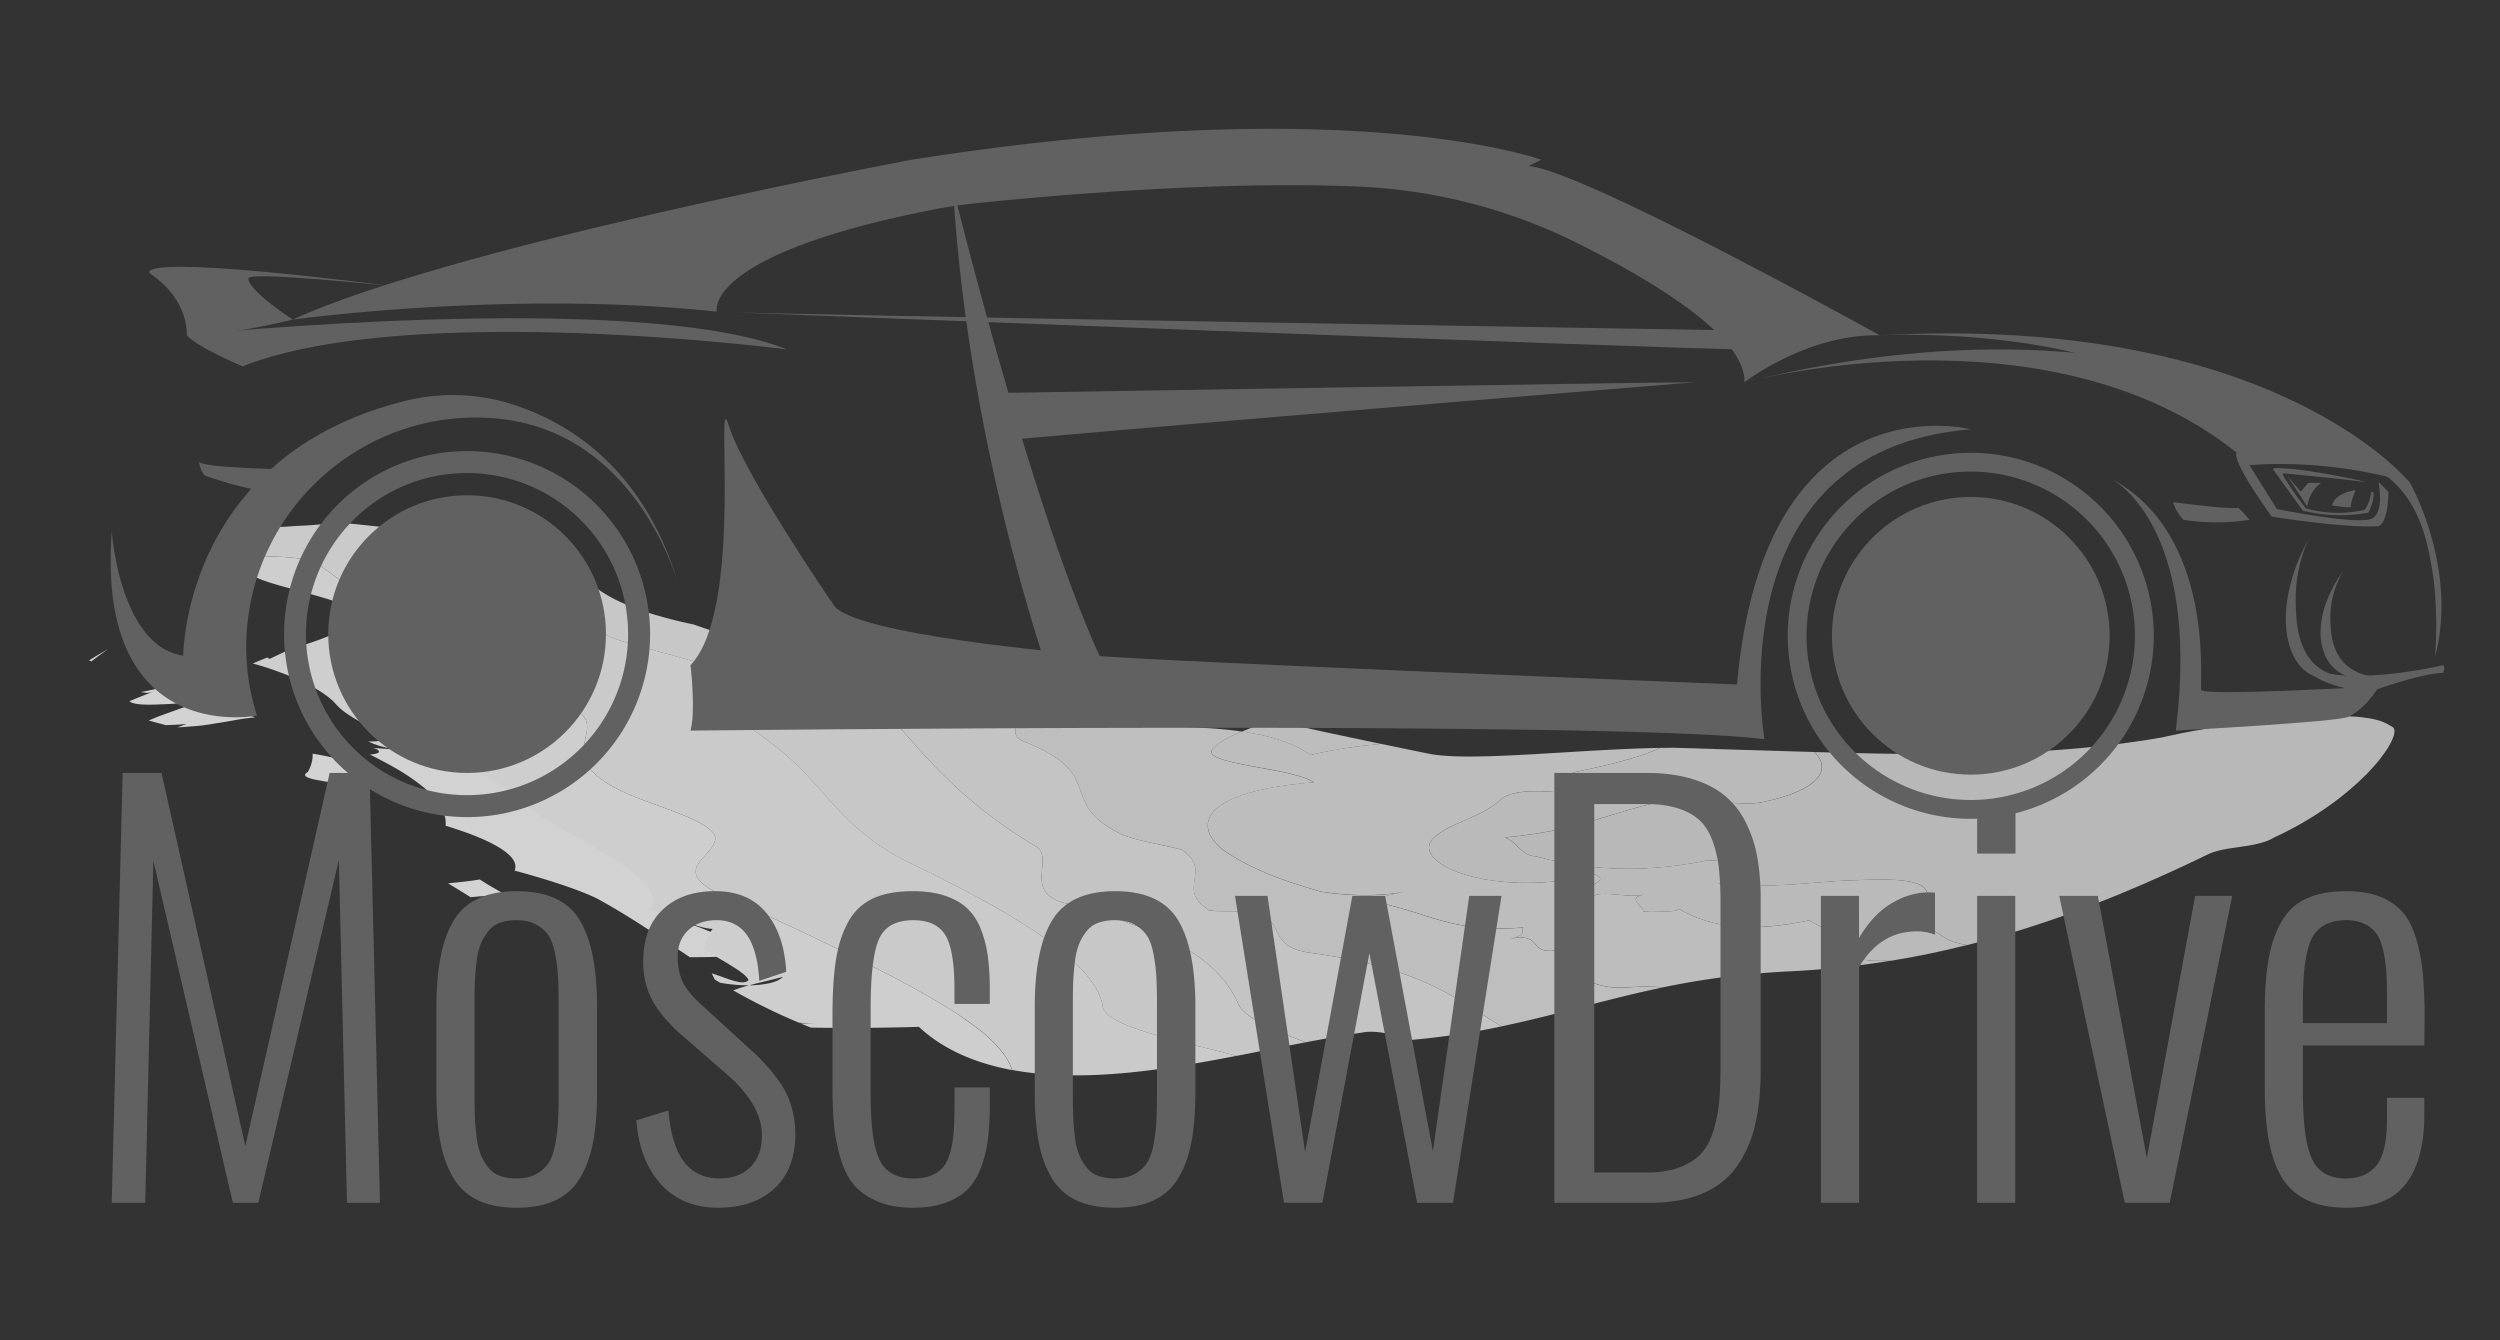 <svg id="Слой_1" data-name="Слой 1" xmlns="http://www.w3.org/2000/svg" viewBox="0 0 2260 1211.8"><rect x="0" y="0" width="2260" height="1211.8" fill="#333333" stroke="none"/><defs><style>.cls-1{opacity:0.9;}.cls-2{fill:#f7f7f7;}.cls-3{fill:#f1f1f1;}.cls-4{fill:#f6f6f6;}.cls-5{fill:#d6d6d6;}.cls-6{fill:#dcdcdc;}.cls-7{fill:#d8d8d8;}.cls-8{fill:#dedede;}.cls-9{fill:#e8e8e8;}.cls-10{fill:#e4e4e4;}.cls-11{fill:#ececec;}.cls-12{fill:#616161;}</style></defs><title>Монтажная область 2</title><g class="cls-1"><g class="cls-1"><path class="cls-2" d="M294,683.4c-3.77-.83-7.56-1.4-11.38-2.09.25,5.19-1.07,10.69-4.3,16.58-3.31,1.85-3.22,3.4-.56,4.74a27.27,27.27,0,0,0,5.83,1.88c1.26.29,2.66.57,4.18.84l2.37.41,2.56.47c14.09,2.42,35.41,4.66,57.87,8.61,1.53-5.26-1.07-10.54-9.81-16q-1.64-1-3.57-2.05c-1.29-.67-2.68-1.31-4.17-2-3-1.31-6.39-2.63-10.24-3.95C315.06,688.11,305.57,685.8,294,683.4Z"/><path class="cls-3" d="M97.48,586.81c-5.89,3.45-11.66,6.88-17.16,10.26a13.27,13.27,0,0,1,2.31.81C87.58,594.14,92.6,590.42,97.48,586.81Z"/><path class="cls-2" d="M160.33,657.54c3.74-.15,7.28-.41,10.67-.71s6.64-.48,9.76-.82,6.11-.75,9-1.21l4.29-.72c1.41-.25,2.81-.42,4.19-.65,5.53-.86,10.82-1.84,16.12-2.77l4-.69c1.33-.22,2.66-.37,4-.55,2.68-.34,5.39-.65,8.16-.9-12.34-4.65-22.72-9.45-29.67-16.06a72.2,72.2,0,0,0-7.39-4.83,91.22,91.22,0,0,0-8.72-4.23,174.09,174.09,0,0,0-20.87-7.31,237.92,237.92,0,0,1-36.5,9.49c3.58.61,5.36.92,7.36.63a18,18,0,0,0,3.41-.91c.68-.24,1.44-.52,2.3-.86l3-1.06c-2.24.75-5,1.88-7.91,3l-8.68,3.47-9.85,4c2.77,3,13.78,3.59,27,2.92,6.66-.13,13.89-.6,21-1.32,3.54-.42,7.07-.61,10.47-1s6.68-.78,9.74-1.26L173.36,637c-2.1.7-4.26,1.3-6.43,2.12l-6.6,2.38L147,646.27c-2.19.76-4.34,1.65-6.44,2.51l-6.16,2.52q3.68,1.09,7.53,2.1l3.88,1,4,1.11c6.53-.15,13.26-.51,19-1.09Z"/><path class="cls-2" d="M439.68,798.82c-2.1-1.31-4.12-2.54-6-3.8-8.84,1.64-18.74,2.46-28.67,3.5l10.14,6.19,10.3,6.37c4.83-.58,10.58-1,16.39-1.26.41,1.33.85,2.68,1.37,4-1.18,1.49-2.82,2.86-7.59,3.45l.79.47c4,2.45,7.91,4.89,12,7.3-1-1.86-1.89-3.7-2.75-5.53,3.22.87,6.42,1.91,9.47,2.91s6,2,8.73,2.74c5.37,1.4,9.68,1.63,11.94-1.2-.95-3.29-6.15-7.24-13.05-11.58-1.72-1.08-3.57-2.21-5.45-3.31l-5.78-3.34C447.55,803.5,443.51,801.18,439.68,798.82Z"/><path class="cls-4" d="M661.85,868.65a25.63,25.63,0,0,1,6.92-19c-9-.26-19.26-4.36-29.36-8.45s-20.16-8.2-29-8.46c6.66-7.35,4-15.7-4.13-24.52a108.58,108.58,0,0,0-15.64-13.46c-6.25-4.57-13.3-9.14-20.72-13.68s-15.2-9-22.86-13.44-15.19-8.65-22.15-12.78-13.3-8-18.59-11.78-9.51-7.31-12.16-10.57c-14.34-14.22-37.69-26.58-62.7-37.83S379.79,673.59,359,662.92c-4.61,1.12-6.61,3.15-9.71,4.79a19.66,19.66,0,0,1-6,2,37.18,37.18,0,0,1-4.46.48c-1.71.12-3.67.16-5.93.09a67.58,67.58,0,0,0,8,3.26,64.56,64.56,0,0,0,8.65,2.31A96.33,96.33,0,0,0,369,677.35c2.66-.07,5.32-.15,8.07-.4-2.76.25-5.43.36-8.07.4s-5.08,0-7.63,0-5.12-.08-7.74-.19c-5.25-.2-10.72-.64-16.74-1,4,.87,6.58,2.41,5.29,4.31a15.88,15.88,0,0,1-3.75,1.14,26.06,26.06,0,0,1-4.13.47l3.57,1.74,3.53,1.82,6.92,3.67c4.54,2.46,8.94,4.89,13.13,7.4a180.78,180.78,0,0,1,22.24,15.69c12.61,10.92,20.1,22.05,19.16,34l10.7,3.51c21.7,7.19,35.63,14.12,43.63,20.33,4,3.1,6.5,6,7.76,8.81a9.82,9.82,0,0,1,.27,8c26.63,7.17,55.25,16.06,74.12,25,30.29,16.52,56.57,34.75,84.23,53.24,5.54,0,11,0,16.34-.1s10.56-.38,15.46-.83C657.38,865.77,659.57,867.21,661.85,868.65Z"/><path class="cls-5" d="M2162,656.75a43.09,43.09,0,0,0-14.44-6.18,80.9,80.9,0,0,0-9-1.68c-3.24-.5-6.64-.86-10.16-1.09q-2.64-.17-5.37-.25l-5.65-.19c-3.85-.1-7.76,0-11.83.06s-8.33.17-12.59.43-8.8.39-13.26.77-9.22.6-13.87,1.09-9.58.82-14.44,1.37q-3.72.33-7.45.76c-2.49.28-5,.63-7.54.88-5.12.55-10.19,1.32-15.48,2-2.63.35-5.24.75-7.88,1.15s-5.37.75-8,1.18l-4,.67-4.1.63q-4.1.66-8.21,1.43c-11.1,1.86-22.28,4.2-33.79,6.74-5.92,1.12-12,2-18,3l-18.44,2.59c-12.37,1.56-24.78,3-37.36,4.13-25.13,2.31-50.72,3.78-76.84,4.6-52.24,1.67-106.65.62-164.21-1,8.29,7.87,9.35,16.48,2.05,24.49s-23,15.41-48.32,20.73c-12.95,2.75-31.08.56-47.29-1.41s-30.58-3.9-36.09-.85c-60.69,12.34-76.54,27.13-149.87,34.31,12.55,5.16,14,16.42,29,17.23,40.12,11.13,91.35,16.16,152.15,3.82,17.32-3.53,52.75,16.29,11.72,20.76,12.82,1.25,24.6,1.78,35.67,1.78s21.43-.5,31.4-1.17c19.93-1.3,38.27-3.37,57.61-3.8,13.71-.71,24.57-.73,33.18-.36s14.94,1.38,19.58,2.7c9.28,2.69,11.79,7.19,12,12.49s-1.93,11.42-1.82,17.36,2.46,11.71,11.76,16.22c6.12,5,14.8,8.35,25.31,10.29a980.76,980.76,0,0,0,112.38-35.94c4.52-1.7,9-3.57,13.5-5.34s9-3.55,13.4-5.4l13.3-5.63,6.62-2.8c2.2-.93,4.4-1.95,6.59-2.91q26.32-11.53,52.17-24.13a41.16,41.16,0,0,1,6.55-2.48c2.33-.67,4.77-1.31,7.32-1.81s5.18-.94,7.86-1.32l8.12-1.22c2.73-.4,5.46-.81,8.15-1.26s5.31-1.06,7.85-1.7a72.92,72.92,0,0,0,7.3-2.21,40.87,40.87,0,0,0,6.39-3.11,309.09,309.09,0,0,0,45.72-25.87,265.35,265.35,0,0,0,38.25-31.66q3.84-4.06,7.21-7.87c1.11-1.28,2.21-2.49,3.22-3.75s2-2.51,2.87-3.72q2.73-3.63,4.9-6.88l1-1.6.92-1.6q.88-1.57,1.62-3c2-3.87,3.07-7.09,3.24-9.54S2163.89,657.45,2162,656.75Z"/><path class="cls-6" d="M1184.53,682.55q7.44-1.79,15.19-3.26t15.8-2.77c10.71-1.67,21.75-3,33-4l-50.24-10.6L1149.1,651c-8.88,3.46-18.15,6.82-26.42,10.27C1147.59,665,1169.27,671.41,1184.53,682.55Z"/><path class="cls-6" d="M1679.64,865c9.43-17.57-21.16-18.54-44.18-33-26.19,5.53-48.35,7.33-67.58,5.39s-35.6-7.25-50.17-15.86c-2.38,4.34-23.71.95-32.37,2.71,2.38-4.34-16.49-12.08.89-15.61-17.38,3.53-36.27-4.21-47.35,1.9-27.56-6,22.15-12.21,3.29-19.95-49,11.87-93.35,8.33-121-1s-38.47-24.46-20.62-35.79c13.54-10.45,39.59-15.74,55.47-30.52s64.57-5.43,100.74-1.21c-10.17-9.5-61.28-14.52-32.86-24.16,27.56-5.61,58.12-13,76.85-21.81-75,1.36-166.22,12.23-206.44,5.79-15.47-3.12-30.68-6.27-45.8-9.43-11.28,1.05-22.32,2.38-33,4q-8,1.25-15.8,2.77t-15.19,3.26c-15.26-11.14-36.93-17.58-61.85-21.26-10.16,4.21-18.86,8.47-23.45,13.22-12.12,8,4.18,12.68,26.54,17s50.79,8.36,62.09,15.75c-24.17,1.88-43.22,5.13-57.8,9.3s-24.68,9.3-30.83,15c-12.29,11.39-8.7,25.12,7.47,37.5,22.41,15.06,47.52,25.66,87.6,37,21.26,3.45,51.23,5,77.35-.23-8.72,1.76-34.82,7.05-28.55,9.63,48.83,9.37,69.17,28.37,134,23-2.42,4.34,3.9,6.92-13.52,10.44,34.83-7,14.09,16.43,48.94,9.37,16.48,12.08,10.78,36.37,58.24,34.47a188.76,188.76,0,0,1,32.67-.12c17-3.52,34.73-6.65,53.65-9.11,9.46-1.24,19.21-2.29,29.34-3.17s20.61-1.65,31.62-2.19a807.21,807.21,0,0,0,91.68-9.68C1694.73,868.84,1681.81,868.62,1679.64,865Z"/><path class="cls-7" d="M1752.66,844.11c-9.3-4.52-11.64-10.3-11.76-16.22s2-12.05,1.82-17.36-2.7-9.8-12-12.49c-4.64-1.32-11-2.3-19.58-2.7s-19.47-.34-33.18.36c-19.34.42-37.68,2.49-57.61,3.8-10,.67-20.32,1.15-31.4,1.17s-22.85-.53-35.67-1.78c41-4.47,5.61-24.29-11.72-20.76-60.79,12.34-112,7.31-152.15-3.82-15-.82-16.43-12.08-29-17.23,73.33-7.19,89.18-22,149.87-34.31,5.52-3.05,19.87-1.15,36.09.85s34.34,4.16,47.29,1.41c25.35-5.32,41-12.71,48.32-20.73s6.24-16.62-2.05-24.49l-62.5-1.86q-31.87-1.08-64.56-2c-4,0-8,.08-12.13.16-18.73,8.86-49.29,16.2-76.85,21.81-28.42,9.64,22.69,14.66,32.86,24.16-36.17-4.21-84.86-13.58-100.74,1.21s-41.93,20.07-55.47,30.52c-17.85,11.33-7,26.46,20.62,35.79s72,12.87,121,1c18.87,7.73-30.85,14-3.29,19.95,11.08-6.11,30,1.63,47.35-1.9-17.37,3.53,1.49,11.27-.89,15.61,8.66-1.76,30,1.63,32.38-2.71,14.57,8.62,30.93,14,50.17,15.86s41.38.14,67.58-5.39c23,14.45,53.61,15.42,44.18,33,2.17,3.61,15.08,3.82,30,3.49,23.29-3.75,46.12-8.6,68.31-14.11C1767.47,852.46,1758.79,849.11,1752.66,844.11Z"/><path class="cls-8" d="M1470.7,892.78c-47.46,1.9-41.76-22.39-58.24-34.47-34.86,7.05-14.11-16.42-48.94-9.37,17.43-3.53,11.1-6.1,13.52-10.44-64.79,5.42-85.13-13.58-134-23-6.26-2.58,19.84-7.87,28.55-9.63-26.12,5.28-56.09,3.69-77.35.23-40.08-11.36-65.18-22-87.6-37-16.17-12.38-19.76-26.1-7.47-37.5,6.15-5.71,16.25-10.82,30.83-15s33.63-7.42,57.8-9.3c-11.3-7.39-39.76-11.38-62.09-15.75s-38.65-9-26.54-17c4.59-4.76,13.29-9,23.45-13.22-7.61-1.09-15.43-2-23.59-2.61s-16.45-1.12-25-1.4-17.2-.43-25.92-.54q-6.56-.06-13.2,0t-13.25,0c-35.46.34-71.1,1-102.65-.42-2.73,6-1.29,11.34,8.25,14.63,18,7.41,29,14.26,36,21a45.64,45.64,0,0,1,7.94,10.17,64.7,64.7,0,0,1,4.6,10.12c5.09,13.52,7.94,27.57,38.28,42,6.07,2.87,18,5.79,29.26,8.2s21.75,4.42,24.85,5.83c14.19,9,13,17.84,11.67,26.71s-2.6,17.72,11.86,26.69c-1.26,2.14,10.7,1.91,23.42,2s26.2.38,28.12,3.84c16.4,12.24,6.62,29.54,43,34,12.43,1.8,23.73,3.66,34.14,5.77s19.88,4.38,28.6,6.81a286.45,286.45,0,0,1,44.38,16.22c25.15,11.71,43.09,24.89,63.86,37.5,50.51-10.53,95-24.66,146-35.23A188.76,188.76,0,0,0,1470.7,892.78Z"/><path class="cls-9" d="M451.75,486.25c-11.86-1-23.57-1.77-34.75-2.86l-4.18-.4-4.21-.35-8.32-.75c-5.5-.51-10.91-1.07-16.27-1.63,6.12,1.64,12,3.32,17.67,5s11.16,3.34,16.31,5.16c10.35,3.58,20,7.06,28.75,10.84a315.82,315.82,0,0,1,44.69,22.84c6.21,3.93,11.91,7.86,17.2,11.81q2,1.48,3.89,3c1.26,1,2.47,2,3.68,3q3.6,3,6.94,6c4.45,4,8.6,8.06,12.45,12.15s7.41,8.25,10.82,12.42c4.33,5.67,41.45,14.06,78,24.69,9.15,2.64,18.21,5.42,26.89,8.29s16.71,5.83,23.88,8.87a113.15,113.15,0,0,1,18.13,9.35c4.8,3.21,8.13,6.45,9.64,9.79-3.28,3.7-11.47,5.4-22.9,5.54s-26-1.23-42.17-3.61c28.33,14.1,48.44,27.43,64.24,40.18s27.28,25,38,36.88c5.35,6,10.51,11.85,15.92,17.66s11,11.63,17.4,17.29a194.78,194.78,0,0,0,21.6,16.9c4.11,2.77,8.5,5.54,13.23,8.3s9.85,5.38,15.36,8.06l16.39,8c5.42,2.67,10.77,5.4,16.06,8.13C866.7,802.1,877,807.63,886.94,813s19.45,10.82,28.47,16.34c4.51,2.73,8.88,5.4,13.12,8.14s8.33,5.5,12.26,8.18c7.85,5.38,15.1,10.9,21.56,16.28a164.53,164.53,0,0,1,17,16.19c9.65,10.68,15.81,21.31,17.48,31.6.39,4.44,4.81,8.6,12.08,12.56a111.79,111.79,0,0,0,12.92,5.84c4.89,1.87,10.35,3.71,16.23,5.53,23.47,7.25,53.29,13.81,79.76,20.88,21.2-4.09,42.09-8.42,62.54-12.3-29.11-10.8-53.84-21.62-60.36-33.39a96.32,96.32,0,0,0-17.55-27.32,111.47,111.47,0,0,0-13.2-12.25,148.79,148.79,0,0,0-16.84-11.5c-25.06-14.93-61.17-27.92-113.23-42.35-16.89-5.62-18.1-15.92-17.46-26s3.11-19.85-5.88-24.55C901.31,744,877,724.12,856.43,704.06q-3.86-3.75-7.56-7.49c-2.47-2.49-4.91-5.07-7.3-7.59-4.8-5.08-9.46-10.15-14.08-15.29-9.29-10.43-18.34-20.89-28.05-32.1-3.6-5.3-9.6-11.58-17.39-18.66-3.89-3.53-8.18-7.18-12.85-11s-9.73-7.8-15-11.82c-20.64-5.42-41.57-10.41-62.89-16.07-10.56-2.79-21.38-5.79-32-9q-8.07-2.42-16.12-5c-2.68-.88-5.35-1.77-8-2.69s-5.4-1.86-8.1-2.82a406.43,406.43,0,0,1-41.14-10.67c-5.75-1.83-10.93-3.7-15.64-5.58-2.36-.94-4.58-1.9-6.71-2.85s-4.2-1.89-6.14-2.85A122.83,122.83,0,0,1,538.32,531,128.12,128.12,0,0,1,525,519.59c-7.7-7.5-14.33-14.47-24.64-20.41a82.19,82.19,0,0,0-19.23-7.8c-3.93-1.11-8.26-2.12-13.09-3S457.71,486.82,451.75,486.25Z"/><path class="cls-10" d="M1186.34,861.59c-36.4-4.47-26.62-21.77-43-34-1.92-3.47-15.4-3.8-28.12-3.84s-24.67.17-23.42-2c-14.46-9-13.14-17.83-11.86-26.69s2.52-17.7-11.67-26.71c-3.09-1.41-13.62-3.35-24.85-5.83s-23.19-5.33-29.26-8.2c-30.34-14.47-33.18-28.52-38.28-42a64.7,64.7,0,0,0-4.6-10.12A45.64,45.64,0,0,0,963.33,692c-7-6.78-17.94-13.63-36-21-9.54-3.29-11-8.6-8.25-14.63h-.57c5.62-5.66-1.41-9.54-10.84-12.36a213.43,213.43,0,0,0-26.22-5.18c-6-.88-11.51-1.93-16.66-2.93-2.58-.51-5.05-1-7.46-1.55s-4.76-1.14-7-1.72c-4.54-1.16-8.8-2.33-12.88-3.54s-8-2.58-11.87-3.91S818,622.46,814.2,621l-11.5-4.53c-7.78-3.05-16.12-6.51-25.65-10.17l-11.39-3.18q-5.73-1.56-11.47-3c5.29,4,10.32,8,15,11.82s9,7.47,12.85,11c7.79,7.08,13.78,13.36,17.39,18.66,9.71,11.21,18.76,21.67,28.05,32.1,4.62,5.14,9.28,10.2,14.08,15.29,2.4,2.53,4.83,5.11,7.3,7.59s5,5,7.56,7.49c20.57,20.06,44.88,40,79.4,60.83,9,4.7,6.53,14.49,5.88,24.55s.57,20.37,17.46,26c52.06,14.43,88.18,27.42,113.23,42.35a148.79,148.79,0,0,1,16.84,11.5,111.47,111.47,0,0,1,13.2,12.25A96.32,96.32,0,0,1,1120,908.84c6.52,11.77,31.25,22.59,60.36,33.39,17.3-3.24,34.26-6.39,50.92-8.78,17.44-3.53,42.69,6.79,42.69,6.79a676.89,676.89,0,0,0,83.35-12.35c-20.77-12.61-38.71-25.78-63.86-37.5a286.45,286.45,0,0,0-44.38-16.22c-8.72-2.44-18.2-4.72-28.6-6.81S1198.77,863.39,1186.34,861.59Z"/><path class="cls-11" d="M308,472.48l-10.62.88c-3.69.35-7.45.69-11.2,1s-7.49.56-11.13.76l-10.6.53a156.64,156.64,0,0,1-22.46.52c-2.67-.21-5-.4-6.92-.71a43.91,43.91,0,0,1-5.13-1.11c-6-1.67-9.32-3.9-18.78-3.85l8.08,2.19-6.37-.11c-2.13,0-4.26,0-6.42,0,2.43,1,4.7,2.22,6.86,3.39s4.19,2.35,6.08,3.55a59.23,59.23,0,0,1,9.63,7.39c5.21,5.07,7.86,10.42,7.3,16.14,3-.1,5.81-.06,8.6,0s5.5.16,8.13.29c5.26.26,10.18.65,14.63,1.2,8.83,1.26,15.77,3.21,20,5.9,28.63,18.82,48.13,39.28,78.85,59.87a415.56,415.56,0,0,0,56.35,31.49c22.9,10.9,50.8,22.17,85.58,34.56a75.7,75.7,0,0,1,9.06,3.65,37.93,37.93,0,0,1,6.29,3.88,17,17,0,0,1,6.17,8.22c1.83,5.69-.14,11.81-1.39,18.41-2.52,13.23-2.09,28.17,36.11,45.94,25.43,11.85,77.39,24.85,81.87,40.09.55,9.46-10.59,16.68-15.45,24.56s-3.54,16.43,22.17,28.56c32.66,14.27,64,28.82,93.26,43S803,880.63,827,893.78c11.94,6.66,23,13,33,19.36,5,3.15,9.67,6.22,14.08,9.33s8.52,6.22,12.28,9.22a123.67,123.67,0,0,1,18.66,18c4.81,5.9,8.19,11.76,10,17.56,30.61,5.7,64.28,6,98.7,3,4.32-.35,8.63-.78,12.95-1.25s8.66-1,13-1.51c8.68-1.1,17.37-2.37,26.11-3.71,17.38-2.77,34.85-5.94,52.08-9.3-26.46-7.07-56.29-13.63-79.76-20.88-5.88-1.82-11.34-3.66-16.23-5.53a111.79,111.79,0,0,1-12.92-5.84c-7.27-4-11.69-8.12-12.08-12.56-1.67-10.29-7.84-20.92-17.48-31.6a164.53,164.53,0,0,0-17-16.19c-6.46-5.38-13.71-10.9-21.56-16.28-3.92-2.68-8-5.47-12.26-8.18s-8.61-5.41-13.12-8.14c-9-5.52-18.54-10.84-28.47-16.34s-20.24-10.9-30.84-16.23c-5.29-2.73-10.64-5.46-16.06-8.13l-16.39-8c-5.5-2.68-10.61-5.33-15.36-8.06s-9.13-5.53-13.23-8.3a194.78,194.78,0,0,1-21.6-16.9c-6.35-5.66-12-11.47-17.4-17.29s-10.56-11.67-15.92-17.66c-10.71-11.91-22.19-24.14-38-36.88s-35.91-26.08-64.24-40.18c16.12,2.38,30.78,3.78,42.17,3.61s19.62-1.84,22.9-5.54c-1.51-3.35-4.84-6.59-9.64-9.79a113.15,113.15,0,0,0-18.13-9.35c-7.17-3-15.31-6-23.88-8.87s-17.73-5.64-26.89-8.29c-36.54-10.63-73.65-19-78-24.69-3.42-4.18-7-8.31-10.82-12.42s-8-8.12-12.45-12.15q-3.34-3-6.94-6c-1.2-1-2.42-2-3.68-3s-2.57-2-3.89-3c-5.29-3.94-11-7.88-17.2-11.81a315.82,315.82,0,0,0-44.69-22.84C438,497.46,428.36,494,418,490.4c-5.16-1.81-10.64-3.48-16.31-5.16s-11.55-3.36-17.67-5q-9.87-.89-19.44-1.92l-9.53-1-9.53-.94c-6.32-.64-12.55-1.35-18.77-2S314.24,473.13,308,472.48Z"/><path class="cls-3" d="M653.31,809.69c-25.71-12.14-27-20.68-22.17-28.56s16-15.1,15.45-24.56c-4.48-15.24-56.44-28.24-81.87-40.09-38.2-17.77-38.63-32.71-36.11-45.94,1.25-6.6,3.22-12.72,1.39-18.41a17,17,0,0,0-6.17-8.22,37.93,37.93,0,0,0-6.29-3.88,75.7,75.7,0,0,0-9.06-3.65c-34.78-12.39-62.68-23.66-85.58-34.56a415.56,415.56,0,0,1-56.35-31.49c-30.72-20.59-50.22-41-78.85-59.87-4.2-2.69-11.14-4.64-20-5.9-4.45-.55-9.37-.94-14.63-1.2-2.63-.13-5.35-.22-8.13-.29s-5.64-.11-8.6,0c-.45,4.52-2.72,9.26-7.57,14.3-1.34,2.24,1.82,4.47,7.7,6.71,1.47.57,3.12,1.1,4.89,1.71s3.68,1.23,5.7,1.85c4.05,1.24,8.57,2.5,13.33,3.78l7.31,1.92c2.48.66,5,1.41,7.47,2.11l15,4.3c2.45.73,4.88,1.4,7.21,2.18s4.6,1.53,6.78,2.29c4.36,1.52,8.37,3,11.85,4.45,7.77,8.86,2.29,15.89-9.31,22a103.67,103.67,0,0,1-9.78,4.41c-3.57,1.4-7.48,3-11.54,4.38-8.14,2.93-17,5.57-25.83,8.69l-15.94,7.54a12.41,12.41,0,0,0-1.95-1.29c-4.6,1.79-9,3.57-13.1,5.35l8.89,2.64,4.35,1.34c1.44.46,2.85,1,4.26,1.47,5.63,2,11.06,4,16.23,6.07,2,0,4,.08,6.12.29s4.25.6,6.48,1.09l-6.59,1.14c14.18,6.49,26,13.23,33.86,21.09a54.91,54.91,0,0,0,11.49,10.26c2.3,1.56,4.77,3.16,7.39,4.72s5.4,3.06,8.3,4.53a126.57,126.57,0,0,1,16.45,1.28,37.84,37.84,0,0,0-12,.9C355,666.69,382,675.89,407.23,686.71s48.83,22.76,63.29,36.82c2.69,3.22,6.94,6.72,12.25,10.41s11.68,7.47,18.65,11.57c13.92,8.08,30.17,16.83,45,25.84s28.18,18.2,36.19,27,10.7,17.13,4.07,24.49c17.52.47,39.81,16.32,57.73,16.87a26,26,0,0,0-7,19c8.19,5.22,17.45,10.38,24.91,15.08s13.28,8.91,14.33,12.27c-2.51,2.74-7.28,2.28-13.23.61s-12.92-4.6-20.06-6.79c.93,1.91,1.89,3.82,2.93,5.75l4.61,2.75c2.2.4,4.42.76,6.64,1.06s4.49.54,6.72.74c4.46.39,8.85.57,13,.54,5.05-1.36,10.46-2.66,15.69-3.93s10.29-2.49,14.78-3.73c-2.27,2.5-6.36,4.37-11.66,5.64a86.06,86.06,0,0,1-18.81,2,132.79,132.79,0,0,0-14.45,4.61c8.88,5,18.07,10,28,14.87,5,2.44,9.95,4.89,15.22,7.27s10.68,4.75,16.25,7.09c4.81.34,9.69.59,14.23.65l-12.73,0q4.52,1.93,9.32,3.78c19.07.29,57.9.59,97.56-.72,22,20.61,51.37,33,84.22,39.09-1.77-5.8-5.15-11.66-10-17.56a123.67,123.67,0,0,0-18.66-18c-3.76-3-7.89-6.14-12.28-9.22S865,916.28,860,913.14c-10-6.38-21.09-12.7-33-19.36-23.94-13.15-51.17-26.88-80.39-41.09S686,824,653.31,809.69Z"/></g></g><path class="cls-12" d="M101,1087.34l9.88-388.59H146L221.79,1036,298,698.74h36.06l9.42,388.59H313.67l-7.35-309.84-72.81,309.84h-23L138.64,778.2l-7.35,309.14Z"/><path class="cls-12" d="M502.24,1085q-14.24,6.8-35.14,6.8T432,1085a51,51,0,0,1-22.39-20.62q-8.16-13.83-11.6-32.46T394.52,987V910.15q0-53,16.08-78.75t56.5-25.78q40.65,0,56.62,25.66t16,78.87V987q0,26.25-3.45,44.88t-11.6,32.46A51,51,0,0,1,502.24,1085Zm-35.14-19.69q10.34,0,17.46-3.87a31.32,31.32,0,0,0,11.14-9.73q4-5.86,6.09-16.64a159,159,0,0,0,2.64-20.63q.57-9.84.57-25.55V908.28q0-15.7-.57-25.55a159,159,0,0,0-2.64-20.62q-2.07-10.78-6.09-16.64a31.35,31.35,0,0,0-11.14-9.73q-7.12-3.87-17.46-3.87a44.3,44.3,0,0,0-15.16,2.34,23.27,23.27,0,0,0-10.57,7.62,49.25,49.25,0,0,0-6.66,11.25,61.11,61.11,0,0,0-3.79,15.59q-1.26,9.61-1.61,18.16T429,908.28V988.9q0,12.89.34,21.45t1.61,18.16a61.08,61.08,0,0,0,3.79,15.59,49.25,49.25,0,0,0,6.66,11.25,23.25,23.25,0,0,0,10.57,7.62A44.23,44.23,0,0,0,467.1,1065.31Z"/><path class="cls-12" d="M649.24,1091.79q-32.39,0-51.79-21.33t-22.17-57.66l28.94-8.91q2.76,31.64,14.24,46.52t32.16,14.88q17.92,0,28.25-10.78,9.87-10.31,9.88-27.66v-1.64q-.69-27.65-33.08-55.31l-37-32.11q-19.53-16.64-28.48-32.58-8.73-15.47-8.73-36.09,0-30.47,17.92-47.11,17.45-16.4,47.09-16.41,30.09,0,46.28,19.69t18,53.2l-24.35,8.2q-1.61-27.89-11.14-41.37t-27.45-13.48q-16.08,0-25.73,9.14-9.42,8.91-9.42,23.91,0,13.6,4.82,23.32t17.69,21l38.36,35.16q10.34,9.14,16.88,16.05a168,168,0,0,1,13.9,17.11,73.9,73.9,0,0,1,10.91,22,93.52,93.52,0,0,1,3.79,25.43q0,31.88-18.83,49.34T649.24,1091.79Z"/><path class="cls-12" d="M825.41,1091.79q-18.6,0-31.93-5.62t-21.13-14.65q-7.81-9-12.29-23.79a155.22,155.22,0,0,1-6-29.88q-1.5-15.12-1.49-35.74V917.42q0-30.23,3.22-50.27t11.37-34.34a48.43,48.43,0,0,1,22.28-20.74q14.13-6.44,35.72-6.45,17,0,29.4,4.22t20.1,11.6a51.75,51.75,0,0,1,12.17,18.87,105.24,105.24,0,0,1,6.2,24.26,226.63,226.63,0,0,1,1.72,29.88v13.13H862.85V894.45q0-35.62-8.27-49.1t-28.94-13.48q-23.43,0-31,17t-7.58,62.7v77.81q0,42.66,8.15,59.3t30.66,16.64a42,42,0,0,0,16.31-2.81,27.08,27.08,0,0,0,10.68-7.73q4-4.92,6.32-13.59a99.23,99.23,0,0,0,3-18.4q.69-9.72.69-24.49V983h31.93v13.59a289.93,289.93,0,0,1-1.49,31.64,114.62,114.62,0,0,1-6,25.9q-4.48,12.54-11.94,20.39t-20.1,12.54Q842.63,1091.79,825.41,1091.79Z"/><path class="cls-12" d="M1043.15,1085q-14.24,6.8-35.14,6.8t-35.14-6.8a51,51,0,0,1-22.39-20.62q-8.16-13.83-11.6-32.46T935.43,987V910.15q0-53,16.08-78.75t56.5-25.78q40.65,0,56.62,25.66t16,78.87V987q0,26.25-3.45,44.88t-11.6,32.46A51,51,0,0,1,1043.15,1085ZM1008,1065.31q10.34,0,17.46-3.87a31.32,31.32,0,0,0,11.14-9.73q4-5.86,6.09-16.64a159,159,0,0,0,2.64-20.63q.57-9.84.57-25.55V908.28q0-15.7-.57-25.55a159,159,0,0,0-2.64-20.62q-2.07-10.78-6.09-16.64a31.35,31.35,0,0,0-11.14-9.73q-7.12-3.87-17.46-3.87a44.3,44.3,0,0,0-15.16,2.34,23.27,23.27,0,0,0-10.57,7.62,49.25,49.25,0,0,0-6.66,11.25,61.11,61.11,0,0,0-3.79,15.59q-1.26,9.61-1.61,18.16t-.34,21.45V988.9q0,12.89.34,21.45t1.61,18.16a61.08,61.08,0,0,0,3.79,15.59,49.25,49.25,0,0,0,6.66,11.25,23.25,23.25,0,0,0,10.57,7.62A44.23,44.23,0,0,0,1008,1065.31Z"/><path class="cls-12" d="M1160.75,1087.34l-44.33-277.5h29.4l34,231.8,42.72-231.8h29.63l43.18,230.86,32.84-230.86h29.17l-43.87,277.5h-32.39l-43.18-225.7-42.49,225.7Z"/><path class="cls-12" d="M1405.14,1087.34V698.74h83.38q23.2,0,41,5.39t29.51,15a73.9,73.9,0,0,1,19.06,24.14,115.42,115.42,0,0,1,10.45,31.41,212.66,212.66,0,0,1,3.1,38.2V967.34q0,28.36-5.05,49.69a106.41,106.41,0,0,1-16.54,37.5q-11.49,16.17-31.12,24.49t-47.66,8.32Zm36.06-27.42h48q17.68,0,30-5t19.29-12.89q7-7.85,10.91-21.45a135,135,0,0,0,4.94-26.6q1-13,1-32.23V816.64a288.53,288.53,0,0,0-1.49-31.87,106.94,106.94,0,0,0-5.74-24.73q-4.25-11.6-11.71-18.52t-19.52-10.78q-12.06-3.87-28.83-3.87H1441.2Z"/><path class="cls-12" d="M1646.08,1087.34V809.84h34.45V848q12.4-21.09,29.06-31.17t33.65-10.08a53.62,53.62,0,0,1,6,.23v38a42.88,42.88,0,0,0-16.54-3q-33.08,0-52.14,32.34v213Z"/><path class="cls-12" d="M1787.34,771.64V723.82H1822v47.81Zm0,315.7V809.84h34.45v277.5Z"/><path class="cls-12" d="M1920.79,1087.34l-59.26-277.5h34.91l44.33,237,43.64-237h33.53l-56.5,277.5Z"/><path class="cls-12" d="M2120.85,1091.79q-39,0-56.27-24.61T2047.35,983V913q0-40.55,8.15-64.34t23.89-33.4q15.73-9.61,41.69-9.61,17.23,0,29.4,4.57a53.3,53.3,0,0,1,20.21,13q8,8.44,12.75,22.85a155.13,155.13,0,0,1,6.55,31.88,410.63,410.63,0,0,1,1.84,42.07l-.23,25.08H2081.8v41.48q0,43.13,8.15,60.94t30.66,17.81q17.92,0,27.56-11.6t9.65-42.07V992.42h33.76v15.47q0,40.31-16.54,62.11T2120.85,1091.79Zm-39-166.88h76v-23q0-14.53-.69-24.14a125.24,125.24,0,0,0-2.87-19.1q-2.19-9.49-6.09-14.88a27.72,27.72,0,0,0-10.79-8.67,38.2,38.2,0,0,0-16.54-3.28q-21.82,0-30.43,15.47t-8.61,58.83Z"/><path class="cls-12" d="M2129.52,443s-5.2,12.29-4.19,14.74-17.06-.87-17.06-.87S2109.14,446.37,2129.52,443Z"/><path class="cls-12" d="M2161.28,611.55s-17.28,3-32.41-4.93c-21.82-11.41-22.14-36.08-22.19-49.44,0-8.74,1.47-23.85,11.82-41.55-30,42-24.94,81.53-.75,93.94C2121.46,611.48,2134.83,617.47,2161.28,611.55Z"/><path class="cls-12" d="M2178.74,436.61s43.69,77.1,22.56,156.8a361.55,361.55,0,0,0,.88-37c-.29-10.57-.67-24.58-3.45-40.89-3.86-22.68-9.91-58.23-37.5-82a88,88,0,0,0-14.53-10.13Z"/><path class="cls-12" d="M1781.58,426.33a148.43,148.43,0,1,1-105,43.48,147.46,147.46,0,0,1,105-43.48m0-17A165.44,165.44,0,1,0,1947,574.76a165.44,165.44,0,0,0-165.44-165.44Z"/><circle class="cls-12" cx="1781.58" cy="574.76" r="125.52"/><path class="cls-12" d="M1907.1,432s83.36,38.46,59.83,228.46c0,0,150.39-8,156.13-12.63,0,0,13.2-5.17,25.83-24.68,0,0,39.61-14.35,59.7-14.92,0,0,2.3-5.17,0-6.89,0,0-96.44,23-130.3-2.3,0,0,10.91,16.65,41.9,23,0,0-107.33,5.75-127.18,2.8-1.88-.28-3-.63-3.12-1.08C1988.16,618.58,2003.4,482,1907.1,432Z"/><path class="cls-12" d="M2023.18,459s3.44,2.3,10.33,10.91a194.52,194.52,0,0,1-59.7,0,46.81,46.81,0,0,1-3.95-5,32.8,32.8,0,0,1-5.24-11S2014,460.72,2023.18,459Z"/><path class="cls-12" d="M2178.74,436.61s-97.35-39.39-156.71-27.29c0,0-7.14,3.55,31.57,57.71,0,0,67.73,10.91,97,8.61,0,0,8-2.3,8.61-31l-9.18-9.18s5.68,25-4.59,32.72-87.09-8-87.09-8l-24.84-39.61S2101.82,413.08,2178.74,436.61Z"/><path class="cls-12" d="M2145.65,445.81a1.1,1.1,0,0,0-2.2-.06v.12a33.52,33.52,0,0,1-5.59,14.74,1.11,1.11,0,0,1-.69.46,111.49,111.49,0,0,1-18.06,2.4,106.33,106.33,0,0,1-31.82-3.14q-1.21-.31-2.35-.65a1.11,1.11,0,0,1-.55-.37q-3.79-4.73-7.6-10c-4.89-6.76-9.18-13.38-12.94-19.71a1.11,1.11,0,0,1,1.07-1.66c44.06,4.27,63,6.4,71.35,7.53.53.07,2.36.32,2.37.3.12-.56-59.91-13.61-82.46-12.5a1.11,1.11,0,0,0-.83,1.76l26.24,36.34a1.1,1.1,0,0,0,.64.43,143,143,0,0,0,58.14,1.77,1.09,1.09,0,0,0,.76-.53C2142.16,461.21,2145.92,454,2145.65,445.81Z"/><path class="cls-12" d="M2098.16,436.54h-11.56l-6.65,7.92-12.29-14.28,18.07,27.61S2087,444.64,2098.16,436.54Z"/><path class="cls-12" d="M1577,345.57s273.09-73.73,445.07,63.75c0,0,54.16-4.11,156.71,27.29C2178.74,436.61,1991.56,243.74,1577,345.57Z"/><path class="cls-12" d="M1595.06,668.33s-44.82-261.62,186.52-280.22c0,0-186.52-48.36-211.32,230.63,0,0-596.4-23.56-591.44-27.28,0,0-210.79-17.25-225.67-45.2,0,0-80.6-117.44-94.23-161.35S673.8,549.3,624.2,601.37c0,0,5,41.34,0,59.11C624.2,660.48,1467.34,651,1595.06,668.33Z"/><path class="cls-12" d="M422.25,427.63a145.6,145.6,0,1,1-103,42.64,144.65,144.65,0,0,1,103-42.64m0-19.84A165.44,165.44,0,1,0,587.69,573.23,165.44,165.44,0,0,0,422.25,407.79Z"/><circle class="cls-12" cx="422.25" cy="573.23" r="125.52"/><path class="cls-12" d="M264.64,288.91s-67.23,16.5-95.84,14c0,0,2.86-31.14-32.9-55.45,0,0-27.18-20,220.28,11.44,0,0-133-14.3-131.6-7.15C224.59,251.72,221.73,260.3,264.64,288.91Z"/><path class="cls-12" d="M1699.34,303.14S1429,153,1381.79,150.16l11.44-5.72s-170.22-62.94-569.3,0c0,0-412,77.24-559.29,144.47,0,0,197.4-27.18,383.35-7.15,0,0-13.62-51.65,198.42-92.81q15.68-3,31.58-4.74c50.47-5.39,215.12-21.32,349.71-15.56a490.61,490.61,0,0,1,198,51c68,33.93,152.53,84.48,151.29,125.9C1577,345.57,1633.54,301.64,1699.34,303.14Z"/><path class="cls-12" d="M1532.3,345.57s-366.67,29.64-612.5,51.32c0,0-4.17-6.25-16.67-41.67C903.13,355.22,1487.64,345.57,1532.3,345.57Z"/><path class="cls-12" d="M861.47,169.8S949,526.05,1013.55,630.22H955.22S876.05,417.72,861.47,169.8Z"/><path class="cls-12" d="M648,281.75s874.07,34.18,929,34.14V298.82S672.49,284.12,648,281.75Z"/><path class="cls-12" d="M2178.74,436.61s-121.89-153.09-479.4-133.47c0,0,255.82-14.27,322.69,106.18C2022,409.32,2082.55,376.45,2178.74,436.61Z"/><path class="cls-12" d="M2129.92,610.82s-17.28,3.85-32.41-6.36c-21.82-14.72-22.14-46.53-22.19-63.76a128.24,128.24,0,0,1,11.82-53.58c-30,54.22-24.94,105.15-.75,121.16C2090.09,610.72,2103.46,618.45,2129.92,610.82Z"/><path class="cls-12" d="M615.63,536.47S580.41,386.75,443.42,377.88c-108.88-7.05-205.19,72.36-219.11,180.58a203.59,203.59,0,0,0,8,88.43S86.47,676.05,101.05,480.22c0,0,6.93,103.79,64.58,112.5,0,0,0-180.79,201-230.34a177.31,177.31,0,0,1,95.86,2.9C514.15,381.63,585.43,424.45,615.63,536.47Z"/><path class="cls-12" d="M711.52,315.89s-340.88-44.34-492.25,15.25c0,0-41.33-17.2-50.46-28.27C168.8,302.88,574.45,261.3,711.52,315.89Z"/><path class="cls-12" d="M179.76,416.53s.89,8.88,5.33,13.32c0,0,47.31,17.62,71.71,14.21L273,424.52S176.21,423.63,179.76,416.53Z"/></svg>